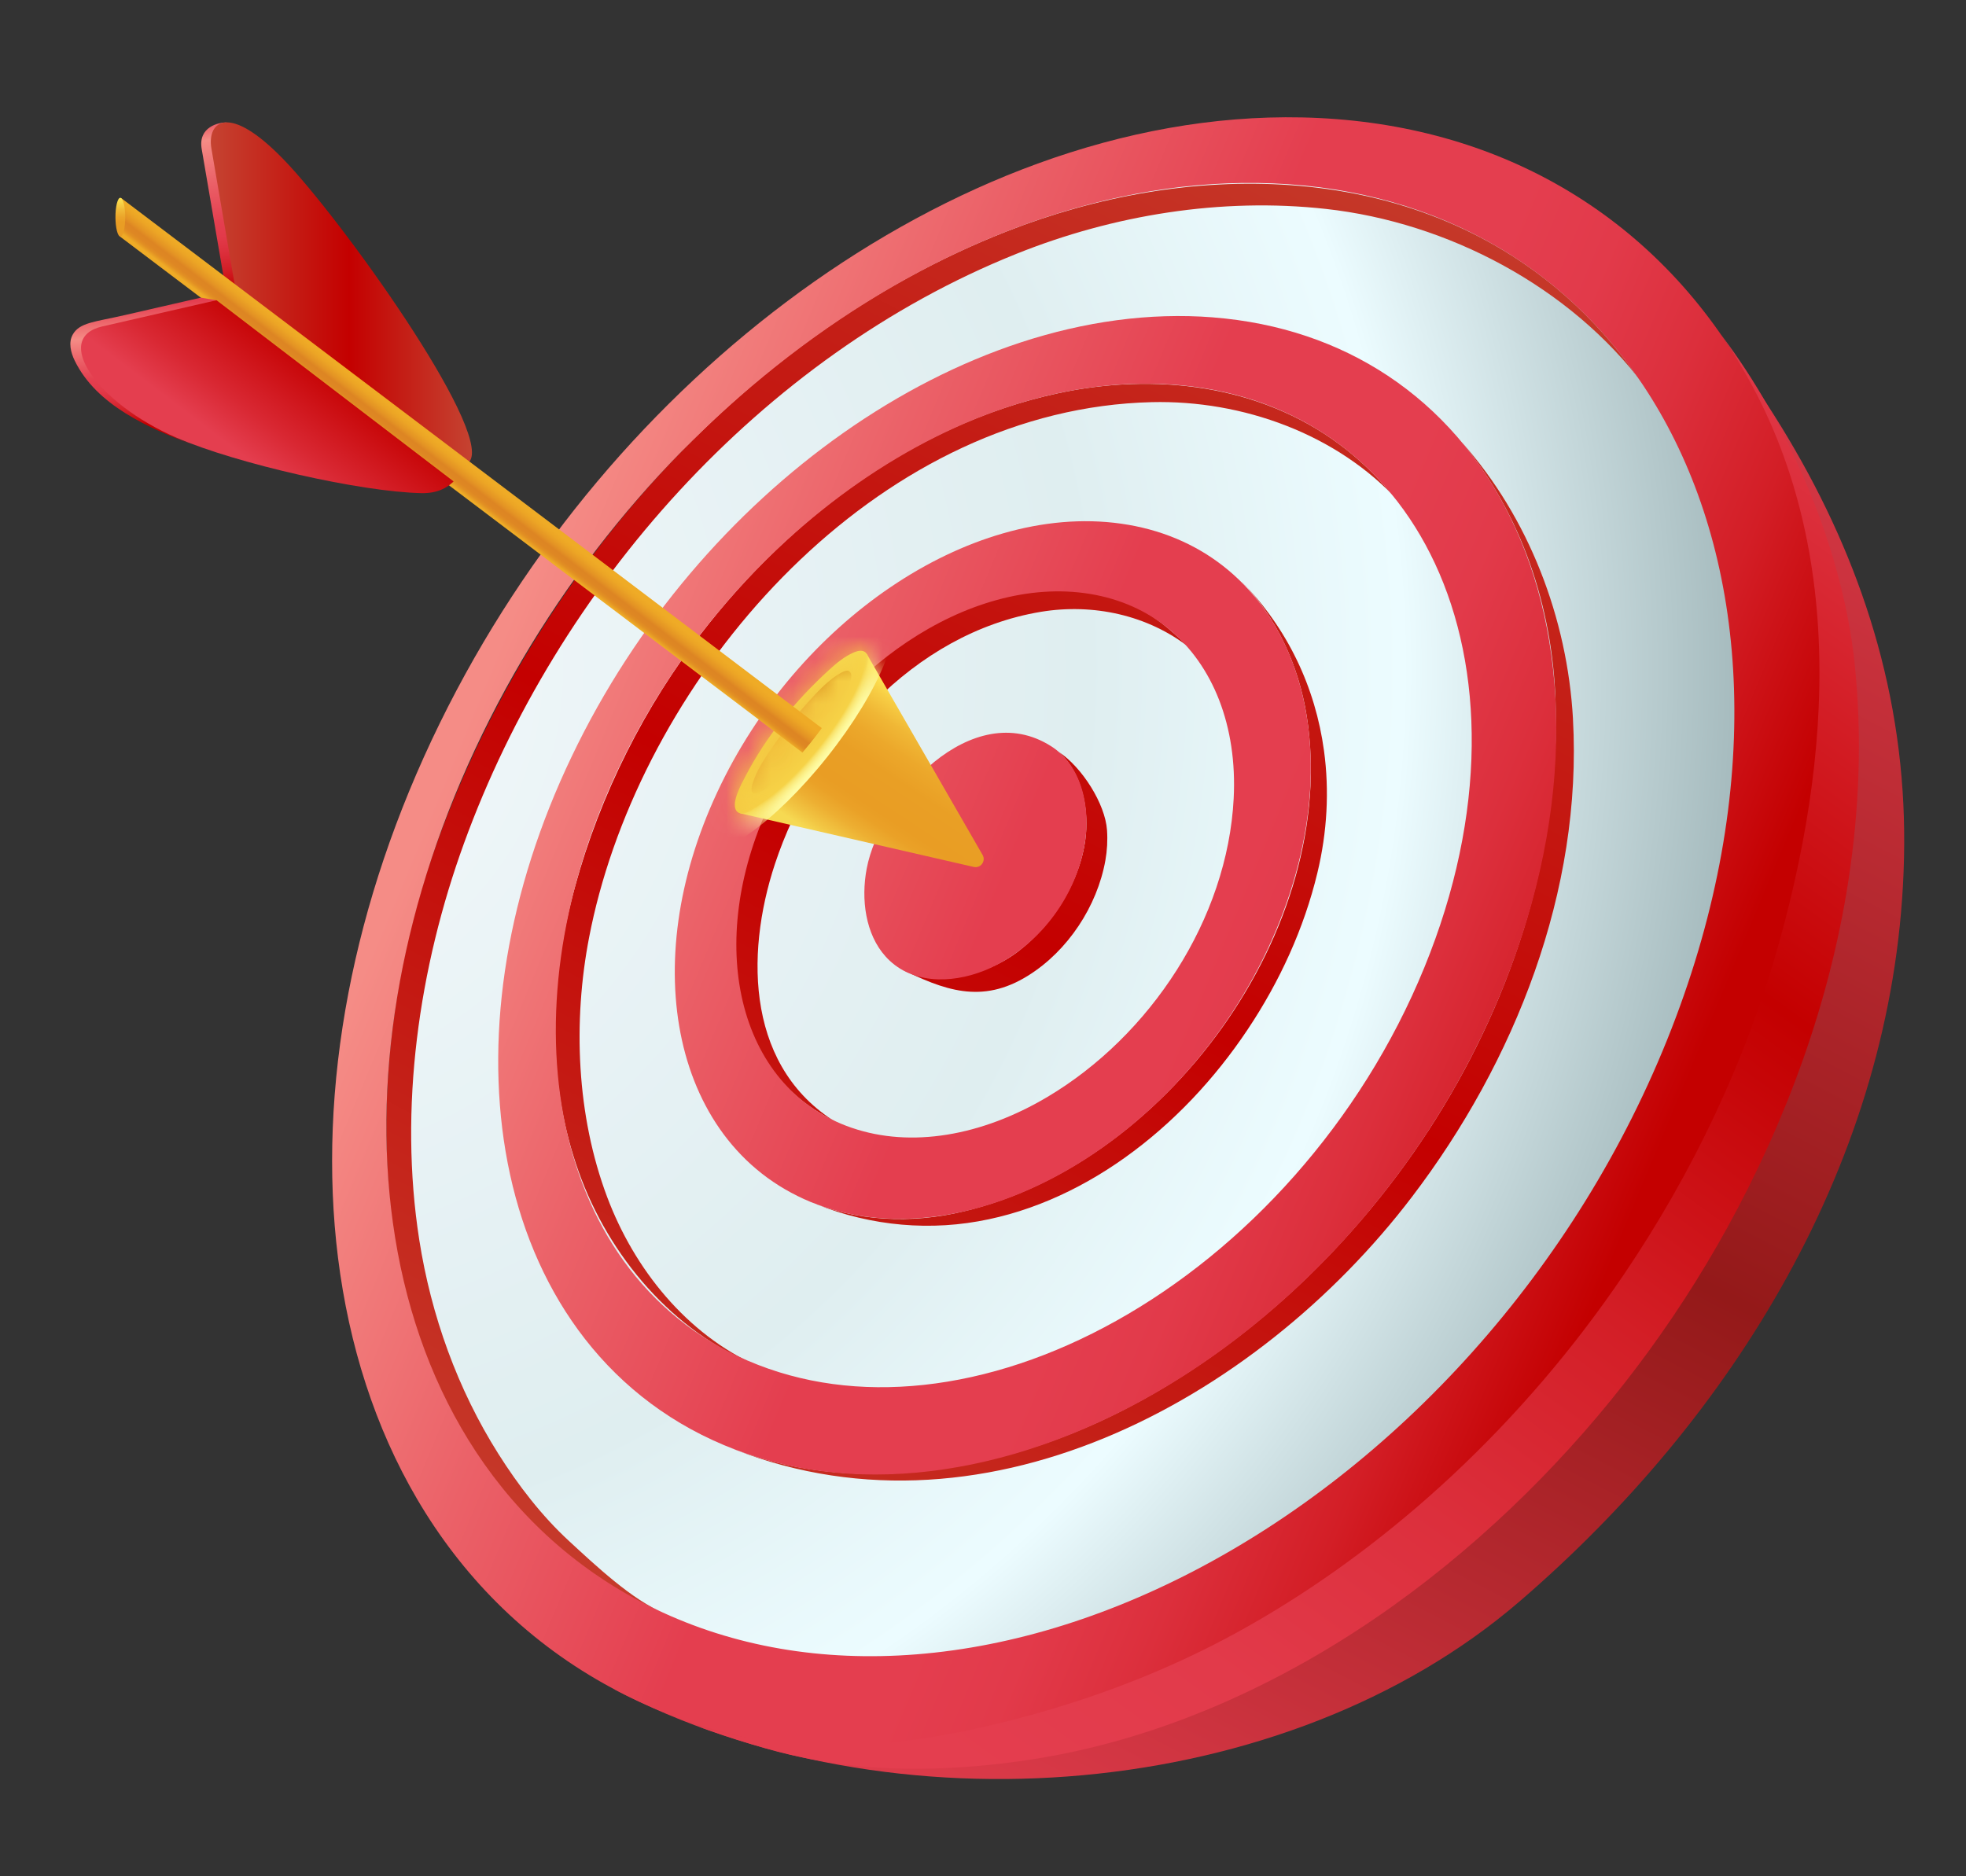 <svg width="88" height="84" viewBox="0 0 88 84" fill="none" xmlns="http://www.w3.org/2000/svg">
<rect x="0" y="0" width="88" height="84" fill="#333333" stroke="none"/>
<path d="M59.169 6.584C63.177 6.705 66.802 7.711 69.918 9.49C73.196 11.361 75.906 14.086 77.874 17.515C79.938 21.112 81.171 25.455 81.372 30.319C81.581 35.369 80.675 40.903 78.481 46.594C76.246 52.392 72.945 57.656 68.935 62.119C64.953 66.552 60.367 70.088 55.555 72.549C50.877 74.941 46.072 76.271 41.471 76.444C37.067 76.61 32.909 75.714 29.251 73.718C25.785 71.827 23.102 69.126 21.18 65.926C19.349 62.877 18.198 59.358 17.706 55.605C17.233 52 17.366 48.145 18.101 44.225C18.816 40.413 20.11 36.49 22.008 32.602C23.881 28.762 26.199 25.251 28.812 22.147C31.436 19.03 34.4 16.272 37.558 13.984C40.78 11.65 44.25 9.771 47.816 8.493C51.507 7.169 55.349 6.469 59.168 6.585L59.169 6.584Z" fill="url(#paint0_radial_1256_61485)"/>
<path d="M85.162 35.413C84.727 28.835 82.334 22.939 78.754 17.579C78.453 17.13 77.335 15.427 77.033 14.979C84.522 26.065 81.26 42.772 75.109 53.631C73.715 56.091 72.129 58.444 70.37 60.657C64.378 68.196 56.102 74.538 46.748 77.193C41.29 78.742 34.101 78.388 27.444 75.601C39.892 82.134 57.547 80.696 68.005 71.705C77.602 63.454 84.713 51.941 85.207 39.019C85.239 38.191 85.243 37.362 85.217 36.533C85.205 36.168 85.188 35.803 85.164 35.438C85.163 35.429 85.163 35.421 85.162 35.412L85.162 35.413Z" fill="url(#paint1_linear_1256_61485)"/>
<path d="M52.583 28.389C46.199 22.568 36.527 30.264 34.077 36.422C32.345 40.775 32.051 46.964 36.655 49.801C36.701 49.828 36.746 49.856 36.792 49.883C36.794 49.884 36.797 49.886 36.8 49.887C36.802 49.888 36.805 49.89 36.807 49.892C36.809 49.893 36.812 49.894 36.814 49.896C36.817 49.897 36.819 49.898 36.822 49.9C37.09 50.056 37.358 50.211 37.626 50.366C33.43 47.942 33.323 42.804 34.689 38.673C36.441 33.378 40.872 28.336 46.595 27.39C48.906 27.009 51.378 27.519 53.27 29.016C53.041 28.807 52.812 28.598 52.583 28.389L52.583 28.389Z" fill="url(#paint2_linear_1256_61485)"/>
<path d="M49.551 37.164C49.47 35.991 48.438 34.352 47.395 33.666C48.401 34.562 48.724 36.108 48.606 37.37C48.422 39.356 47.169 41.365 45.603 42.573C44.114 43.722 41.93 44.173 40.245 43.336C42.235 44.325 43.936 44.981 46.024 43.675C47.797 42.568 49.112 40.572 49.478 38.519C49.556 38.084 49.583 37.623 49.551 37.164V37.164Z" fill="url(#paint3_linear_1256_61485)"/>
<path d="M61.823 21.585C61.258 20.967 60.641 20.405 59.974 19.907C56.368 17.211 51.673 16.678 47.363 17.605C40.726 19.032 34.963 23.511 30.985 28.892C28.469 32.294 26.545 36.351 25.538 40.472C24.575 44.408 24.535 48.636 25.9 52.451C27.265 56.267 30.126 59.62 33.882 61.143C30.733 59.723 28.394 56.826 27.178 53.592C25.808 49.95 25.635 45.745 26.374 41.942C26.497 41.306 26.645 40.666 26.819 40.023C29.752 29.175 39.663 18.29 51.55 18.004C55.616 17.906 59.853 19.427 62.623 22.461L61.823 21.585L61.823 21.585Z" fill="url(#paint4_linear_1256_61485)"/>
<path d="M59.264 33.613C58.881 30.789 57.642 28.129 55.541 26C57.141 27.622 58.131 29.797 58.489 32.048C60.001 41.565 52.101 52.393 42.691 54.331C40.361 54.812 37.812 54.613 35.663 53.519C38.017 54.674 40.7 55.114 43.299 54.754C45.849 54.401 48.255 53.32 50.342 51.833C52.516 50.284 54.373 48.299 55.852 46.081C57.276 43.947 58.368 41.572 58.968 39.075C59.407 37.25 59.507 35.399 59.264 33.613Z" fill="url(#paint5_linear_1256_61485)"/>
<path d="M70.408 32.182C70.156 27.685 68.437 23.174 65.428 19.793C68.109 23.031 69.481 27.174 69.627 31.337C70.088 44.499 61.422 57.506 50.135 63.198C44.745 65.915 38.065 67.1 32.348 64.674C43.764 69.518 56.23 62.734 63.197 53.588C67.808 47.535 70.837 39.878 70.407 32.182L70.408 32.182Z" fill="url(#paint6_linear_1256_61485)"/>
<path d="M54.295 14.209C57.258 14.443 59.893 15.347 62.114 16.818C64.42 18.346 66.276 20.483 67.573 23.102C68.916 25.814 69.651 29.026 69.66 32.568C69.67 36.207 68.914 40.153 67.29 44.186C65.644 48.273 63.293 51.987 60.475 55.16C57.671 58.317 54.452 60.883 51.064 62.731C47.744 64.542 44.307 65.637 40.978 65.932C37.754 66.218 34.664 65.749 31.896 64.472C29.237 63.246 27.132 61.39 25.582 59.12C24.088 56.931 23.104 54.35 22.631 51.553C22.172 48.84 22.189 45.904 22.691 42.892C23.182 39.943 24.142 36.891 25.596 33.855C27.034 30.849 28.84 28.102 30.888 25.683C32.943 23.255 35.269 21.126 37.744 19.384C40.257 17.615 42.953 16.226 45.704 15.325C48.528 14.401 51.44 13.983 54.296 14.208L54.295 14.209ZM33.479 60.919C35.892 61.957 38.567 62.3 41.344 62.001C44.197 61.694 47.131 60.713 49.958 59.136C52.833 57.532 55.563 55.329 57.943 52.638C60.333 49.936 62.337 46.781 63.756 43.311C65.16 39.88 65.839 36.515 65.875 33.401C65.909 30.357 65.329 27.581 64.227 25.22C63.158 22.93 61.603 21.041 59.649 19.672C57.759 18.347 55.498 17.51 52.938 17.256C50.459 17.011 47.918 17.335 45.443 18.113C43.025 18.874 40.649 20.074 38.429 21.617C36.24 23.139 34.181 25.011 32.363 27.154C30.551 29.289 28.957 31.718 27.695 34.376C26.422 37.058 25.592 39.75 25.182 42.346C24.765 44.99 24.78 47.556 25.217 49.918C25.666 52.343 26.564 54.565 27.904 56.433C29.288 58.361 31.149 59.917 33.479 60.92L33.479 60.919Z" fill="url(#paint7_linear_1256_61485)"/>
<path d="M72.889 16.313C71.942 15.047 70.87 13.912 69.686 12.92C62.779 7.141 53.091 7.21 45.068 10.356C32.99 15.093 23.641 26.067 19.396 38.198C15.195 50.203 16.627 66.596 29.752 72.23C28.319 71.657 26.613 70.044 25.474 68.994C24.246 67.863 23.198 66.498 22.309 65.09C20.479 62.194 19.296 58.89 18.767 55.51C17.844 49.611 18.741 43.33 20.773 37.742C24.943 26.273 34.057 15.954 45.488 11.367C49.846 9.618 54.666 8.837 59.345 9.353C64.8 9.954 70.298 12.846 73.609 17.277L72.889 16.313L72.889 16.313Z" fill="url(#paint8_linear_1256_61485)"/>
<path d="M58.285 5.257C62.48 5.349 66.286 6.362 69.569 8.186C73.03 10.109 75.904 12.931 78.005 16.498C80.215 20.249 81.552 24.794 81.8 29.901C82.057 35.212 81.133 41.044 78.839 47.048C76.499 53.171 73.019 58.73 68.782 63.435C64.576 68.107 59.729 71.821 54.646 74.388C49.712 76.879 44.652 78.24 39.816 78.377C35.199 78.507 30.85 77.519 27.037 75.378C23.433 73.355 20.655 70.493 18.674 67.119C16.791 63.913 15.618 60.224 15.129 56.303C14.66 52.541 14.817 48.526 15.596 44.452C16.353 40.492 17.706 36.422 19.68 32.389C21.629 28.41 24.034 24.77 26.74 21.551C29.46 18.316 32.531 15.451 35.803 13.069C39.144 10.637 42.746 8.671 46.451 7.322C50.29 5.924 54.295 5.17 58.285 5.257ZM28.674 71.702C32.142 73.529 36.069 74.319 40.213 74.116C44.532 73.905 49.031 72.618 53.404 70.349C57.894 68.019 62.17 64.697 65.885 60.551C69.624 56.378 72.713 51.464 74.82 46.053C76.89 40.735 77.77 35.557 77.615 30.821C77.466 26.248 76.353 22.151 74.458 18.743C72.647 15.485 70.132 12.881 67.072 11.076C64.156 9.355 60.749 8.363 56.968 8.21C53.357 8.064 49.713 8.698 46.206 9.933C42.812 11.128 39.503 12.901 36.43 15.114C33.414 17.286 30.583 19.911 28.077 22.885C25.583 25.846 23.372 29.197 21.59 32.863C19.786 36.574 18.564 40.315 17.899 43.945C17.216 47.673 17.112 51.332 17.587 54.746C18.079 58.292 19.201 61.607 20.966 64.464C22.814 67.457 25.378 69.966 28.673 71.703L28.674 71.702Z" fill="url(#paint9_linear_1256_61485)"/>
<path d="M83.021 29.748C82.5 24.691 80.15 19.095 77.033 14.979C82.592 23.011 82.195 32.977 79.657 42.118C78.18 47.437 75.777 52.494 72.684 57.062C70.458 60.349 67.864 63.387 64.96 66.095C64.604 66.427 64.242 66.754 63.876 67.076C61.284 69.355 58.46 71.378 55.437 73.046C52.243 74.807 48.83 76.099 45.301 77.005C41.973 77.858 38.508 78.396 35.071 78.023C34.092 77.917 33.411 77.806 32.441 77.588C32.205 77.534 31.517 77.38 31.288 77.309C32.77 77.822 34.417 78.383 35.966 78.69C39.288 79.402 42.864 79.282 46.212 78.763C49.491 78.255 52.677 77.224 55.677 75.816C60.387 73.607 64.635 70.494 68.33 66.844C71.879 63.337 74.919 59.315 77.325 54.943C79.965 50.146 81.884 44.903 82.727 39.483C83.227 36.268 83.354 32.986 83.02 29.748H83.021Z" fill="url(#paint10_linear_1256_61485)"/>
<path d="M39.648 42.831C39.77 42.965 39.904 43.089 40.051 43.201C41.329 44.172 43.187 43.944 44.609 43.201C46.643 42.139 48.138 40.102 48.543 37.844C48.834 36.218 48.451 34.305 47.059 33.414C43.511 31.147 39.397 35.706 38.794 38.888C38.535 40.257 38.734 41.825 39.648 42.831Z" fill="url(#paint11_linear_1256_61485)"/>
<path d="M50.179 23.444C51.946 23.693 53.486 24.351 54.752 25.342C56.048 26.355 57.056 27.715 57.727 29.335C58.411 30.988 58.74 32.906 58.66 34.986C58.579 37.098 58.078 39.363 57.11 41.664C56.134 43.981 54.786 46.091 53.193 47.906C51.605 49.716 49.786 51.216 47.868 52.333C45.971 53.438 43.991 54.159 42.051 54.438C40.145 54.712 38.29 54.558 36.594 53.929C34.939 53.314 33.595 52.305 32.576 51.021C31.579 49.764 30.891 48.241 30.522 46.557C30.16 44.904 30.105 43.089 30.368 41.203C30.628 39.344 31.201 37.404 32.105 35.467C33.003 33.542 34.152 31.784 35.466 30.244C36.783 28.699 38.277 27.361 39.864 26.285C41.466 25.199 43.175 24.373 44.905 23.876C46.663 23.37 48.452 23.2 50.18 23.444L50.179 23.444ZM38.126 50.491C39.459 50.948 40.91 51.037 42.391 50.798C43.893 50.556 45.42 49.978 46.879 49.112C51.482 46.379 54.946 41.144 55.221 35.742C55.303 34.128 55.072 32.633 54.568 31.335C54.071 30.058 53.309 28.975 52.32 28.159C51.348 27.357 50.156 26.812 48.779 26.588C47.426 26.367 46.017 26.477 44.627 26.858C43.196 27.25 41.847 27.908 40.616 28.731C39.347 29.579 38.153 30.642 37.1 31.872C36.05 33.1 35.134 34.505 34.423 36.043C33.708 37.589 33.263 39.133 33.071 40.611C32.876 42.104 32.939 43.536 33.246 44.834C33.558 46.151 34.122 47.333 34.928 48.299C35.748 49.282 36.818 50.043 38.127 50.492L38.126 50.491Z" fill="url(#paint12_linear_1256_61485)"/>
<path d="M9.933 6.636C9.869 6.12 9.66 5.697 10.143 5.479C9.794 5.479 8.858 5.673 9.028 6.67L10.12 13.052L11.021 13.018C10.682 11.036 10.343 9.055 10.004 7.073C9.982 6.943 9.953 6.793 9.933 6.636Z" fill="url(#paint13_linear_1256_61485)"/>
<path d="M10.091 5.481C10.611 5.443 11.461 5.862 12.704 7.149C15.247 9.776 21.93 19.109 21.045 20.617C21.016 20.663 20.983 20.706 20.943 20.747L10.552 13.019L9.461 6.637C9.362 6.061 9.548 5.521 10.091 5.481L10.091 5.481Z" fill="url(#paint14_linear_1256_61485)"/>
<path d="M43.981 38.274L38.804 29.289L33.135 36.413L43.584 38.812C43.895 38.884 44.141 38.55 43.981 38.274Z" fill="url(#paint15_linear_1256_61485)"/>
<path d="M33.362 34.764C33.206 35.067 32.638 36.058 33.021 36.359C33.056 36.386 33.095 36.404 33.135 36.413C33.283 36.447 33.46 36.375 33.601 36.294C34.372 35.85 35.024 35.227 35.626 34.571C36.603 33.509 37.469 32.345 38.207 31.104C38.47 30.662 38.72 30.202 38.827 29.698C38.856 29.562 38.867 29.405 38.804 29.288C38.787 29.256 38.765 29.228 38.736 29.204C38.602 29.092 38.4 29.134 38.239 29.201C37.803 29.383 37.438 29.692 37.093 30.007C35.618 31.357 34.281 32.979 33.362 34.764H33.362Z" fill="url(#paint16_linear_1256_61485)"/>
<path d="M38.094 30.387C38.024 30.733 37.698 31.209 37.607 31.363C37.139 32.157 36.595 32.889 36.001 33.594C35.696 33.955 35.4 34.335 35.054 34.656C34.725 34.96 34.39 35.289 33.976 35.475C33.822 35.544 33.721 35.541 33.672 35.472C33.624 35.403 33.627 35.271 33.686 35.078C33.88 34.45 34.267 33.894 34.637 33.358C35.116 32.664 35.645 32.007 36.215 31.385C36.633 30.928 37.098 30.42 37.648 30.119C37.815 30.029 37.937 30.005 38.005 30.049C38.106 30.115 38.123 30.24 38.093 30.387L38.094 30.387Z" fill="url(#paint17_radial_1256_61485)"/>
<mask id="mask0_1256_61485" style="mask-type:luminance" maskUnits="userSpaceOnUse" x="32" y="29" width="13" height="10">
<path d="M43.981 38.274L38.804 29.288C38.787 29.256 38.764 29.228 38.736 29.204C38.602 29.092 38.4 29.134 38.239 29.201C37.803 29.383 37.437 29.692 37.093 30.007C35.617 31.357 34.281 32.979 33.362 34.764C33.206 35.067 32.638 36.058 33.021 36.359C33.056 36.386 33.095 36.404 33.135 36.413L43.585 38.812C43.895 38.884 44.142 38.55 43.981 38.275L43.981 38.274Z" fill="white"/>
</mask>
<g mask="url(#mask0_1256_61485)">
<path d="M37.029 33.887C39.383 30.925 40.586 27.963 39.716 27.272C38.847 26.581 36.234 28.422 33.88 31.384C31.526 34.347 30.323 37.308 31.193 37.999C32.063 38.69 34.676 36.849 37.029 33.887Z" fill="url(#paint18_radial_1256_61485)"/>
</g>
<path d="M36.784 32.597C36.759 32.633 36.733 32.667 36.706 32.703C36.58 32.874 36.449 33.046 36.314 33.213C36.211 33.343 36.106 33.469 36.001 33.593C35.973 33.627 35.945 33.66 35.915 33.693C35.075 33.056 34.233 32.42 33.392 31.784C32.491 31.102 31.59 30.42 30.688 29.738C29.458 28.809 28.229 27.879 26.999 26.949C25.569 25.867 24.138 24.785 22.708 23.703C21.204 22.565 19.7 21.427 18.195 20.289C16.744 19.192 15.293 18.095 13.842 16.997C12.572 16.036 11.301 15.075 10.03 14.114C9.067 13.385 8.104 12.657 7.141 11.929C6.613 11.529 6.084 11.13 5.556 10.73C5.494 10.683 5.432 10.636 5.369 10.589L5.426 8.869C5.699 9.077 5.973 9.284 6.248 9.491C6.992 10.055 7.737 10.619 8.482 11.182C9.582 12.015 10.683 12.847 11.783 13.68C13.123 14.694 14.463 15.708 15.803 16.722C17.267 17.83 18.732 18.938 20.196 20.046C21.67 21.162 23.144 22.277 24.618 23.392C25.985 24.427 27.353 25.462 28.721 26.497C29.867 27.364 31.013 28.231 32.159 29.099C32.968 29.711 33.777 30.323 34.586 30.936C35.319 31.489 36.051 32.043 36.784 32.597H36.784Z" fill="url(#paint19_linear_1256_61485)"/>
<path d="M5.602 9.886C5.581 10.356 5.467 10.665 5.348 10.574C5.229 10.484 5.15 10.03 5.171 9.56C5.193 9.09 5.307 8.781 5.426 8.871C5.545 8.961 5.624 9.415 5.602 9.886Z" fill="url(#paint20_linear_1256_61485)"/>
<path d="M3.253 14.984C3.058 15.337 3.167 15.78 3.343 16.143C4.318 18.151 6.667 19.168 8.634 19.913C8.38 19.816 8.119 19.708 7.862 19.581C6.458 18.89 4.711 17.495 4.145 16.515C3.932 16.147 3.813 15.675 4.01 15.298C4.276 14.791 4.941 14.726 5.445 14.61C6.041 14.474 6.636 14.337 7.232 14.201C7.862 14.056 8.492 13.912 9.122 13.768C9.288 13.73 9.523 13.48 9.693 13.441L8.988 13.326L5.556 14.113C4.241 14.415 3.556 14.435 3.253 14.984H3.253Z" fill="url(#paint21_linear_1256_61485)"/>
<path d="M9.692 13.441L20.304 21.553C20.02 21.832 19.593 22.092 18.864 22.077C16.171 22.023 10.613 20.769 7.896 19.594C4.304 18.04 2.338 15.128 4.574 14.615L9.693 13.441H9.692Z" fill="url(#paint22_linear_1256_61485)"/>
<defs>
<radialGradient id="paint0_radial_1256_61485" cx="0" cy="0" r="1" gradientUnits="userSpaceOnUse" gradientTransform="translate(10.252 30.015) scale(67.252 67.252)">
<stop offset="0.04" stop-color="#F3F8FB"/>
<stop offset="0.57" stop-color="#DFEEF0"/>
<stop offset="0.78" stop-color="#ECFCFF"/>
<stop offset="1" stop-color="#A6BBBE"/>
</radialGradient>
<linearGradient id="paint1_linear_1256_61485" x1="82.533" y1="10.707" x2="43.951" y2="85.279" gradientUnits="userSpaceOnUse">
<stop stop-color="#E43E4F"/>
<stop offset="0.53" stop-color="#941919"/>
<stop offset="1" stop-color="#E43E4F"/>
</linearGradient>
<linearGradient id="paint2_linear_1256_61485" x1="60.837" y1="-0.517" x2="22.256" y2="74.055" gradientUnits="userSpaceOnUse">
<stop stop-color="#C54331"/>
<stop offset="0.53" stop-color="#C40000"/>
<stop offset="1" stop-color="#C54331"/>
</linearGradient>
<linearGradient id="paint3_linear_1256_61485" x1="65.298" y1="1.789" x2="26.715" y2="76.362" gradientUnits="userSpaceOnUse">
<stop stop-color="#C54331"/>
<stop offset="0.53" stop-color="#C40000"/>
<stop offset="1" stop-color="#C54331"/>
</linearGradient>
<linearGradient id="paint4_linear_1256_61485" x1="60.276" y1="-0.809" x2="21.695" y2="73.764" gradientUnits="userSpaceOnUse">
<stop stop-color="#C54331"/>
<stop offset="0.53" stop-color="#C40000"/>
<stop offset="1" stop-color="#C54331"/>
</linearGradient>
<linearGradient id="paint5_linear_1256_61485" x1="69.541" y1="3.989" x2="30.963" y2="78.553" gradientUnits="userSpaceOnUse">
<stop stop-color="#C54331"/>
<stop offset="0.53" stop-color="#C40000"/>
<stop offset="1" stop-color="#C54331"/>
</linearGradient>
<linearGradient id="paint6_linear_1256_61485" x1="75.133" y1="6.879" x2="36.552" y2="81.451" gradientUnits="userSpaceOnUse">
<stop stop-color="#C54331"/>
<stop offset="0.53" stop-color="#C40000"/>
<stop offset="1" stop-color="#C54331"/>
</linearGradient>
<linearGradient id="paint7_linear_1256_61485" x1="21.86" y1="30.009" x2="74.118" y2="51.819" gradientUnits="userSpaceOnUse">
<stop stop-color="#F58C86"/>
<stop offset="0.23" stop-color="#EB6168"/>
<stop offset="0.44" stop-color="#E43E4F"/>
<stop offset="0.61" stop-color="#E43E4F"/>
<stop offset="0.69" stop-color="#E23A4A"/>
<stop offset="0.78" stop-color="#DC2F3C"/>
<stop offset="0.88" stop-color="#D31E26"/>
<stop offset="0.98" stop-color="#C60507"/>
<stop offset="1" stop-color="#C40000"/>
</linearGradient>
<linearGradient id="paint8_linear_1256_61485" x1="60.848" y1="-0.513" x2="22.266" y2="74.059" gradientUnits="userSpaceOnUse">
<stop stop-color="#C54331"/>
<stop offset="0.53" stop-color="#C40000"/>
<stop offset="1" stop-color="#C54331"/>
</linearGradient>
<linearGradient id="paint9_linear_1256_61485" x1="21.596" y1="30.644" x2="73.854" y2="52.454" gradientUnits="userSpaceOnUse">
<stop stop-color="#F58C86"/>
<stop offset="0.23" stop-color="#EB6168"/>
<stop offset="0.44" stop-color="#E43E4F"/>
<stop offset="0.61" stop-color="#E43E4F"/>
<stop offset="0.69" stop-color="#E23A4A"/>
<stop offset="0.78" stop-color="#DC2F3C"/>
<stop offset="0.88" stop-color="#D31E26"/>
<stop offset="0.98" stop-color="#C60507"/>
<stop offset="1" stop-color="#C40000"/>
</linearGradient>
<linearGradient id="paint10_linear_1256_61485" x1="87.945" y1="19.9" x2="44.394" y2="80.179" gradientUnits="userSpaceOnUse">
<stop stop-color="#E43E4F"/>
<stop offset="0.34" stop-color="#C40000"/>
<stop offset="0.38" stop-color="#C60507"/>
<stop offset="0.55" stop-color="#D31E26"/>
<stop offset="0.71" stop-color="#DC2F3C"/>
<stop offset="0.86" stop-color="#E23A4A"/>
<stop offset="1" stop-color="#E43E4F"/>
</linearGradient>
<linearGradient id="paint11_linear_1256_61485" x1="22.123" y1="29.381" x2="74.381" y2="51.191" gradientUnits="userSpaceOnUse">
<stop stop-color="#F58C86"/>
<stop offset="0.23" stop-color="#EB6168"/>
<stop offset="0.44" stop-color="#E43E4F"/>
<stop offset="0.61" stop-color="#E43E4F"/>
<stop offset="0.69" stop-color="#E23A4A"/>
<stop offset="0.78" stop-color="#DC2F3C"/>
<stop offset="0.88" stop-color="#D31E26"/>
<stop offset="0.98" stop-color="#C60507"/>
<stop offset="1" stop-color="#C40000"/>
</linearGradient>
<linearGradient id="paint12_linear_1256_61485" x1="22.031" y1="29.597" x2="74.289" y2="51.407" gradientUnits="userSpaceOnUse">
<stop stop-color="#F58C86"/>
<stop offset="0.23" stop-color="#EB6168"/>
<stop offset="0.44" stop-color="#E43E4F"/>
<stop offset="0.61" stop-color="#E43E4F"/>
<stop offset="0.69" stop-color="#E23A4A"/>
<stop offset="0.78" stop-color="#DC2F3C"/>
<stop offset="0.88" stop-color="#D31E26"/>
<stop offset="0.98" stop-color="#C60507"/>
<stop offset="1" stop-color="#C40000"/>
</linearGradient>
<linearGradient id="paint13_linear_1256_61485" x1="9.424" y1="5.124" x2="10.754" y2="12.934" gradientUnits="userSpaceOnUse">
<stop stop-color="#E43E4F"/>
<stop offset="0.14" stop-color="#F58C86"/>
<stop offset="0.38" stop-color="#EB6168"/>
<stop offset="0.61" stop-color="#E43E4F"/>
<stop offset="0.69" stop-color="#E23A4A"/>
<stop offset="0.78" stop-color="#DC2F3C"/>
<stop offset="0.88" stop-color="#D31E26"/>
<stop offset="0.98" stop-color="#C60507"/>
<stop offset="1" stop-color="#C40000"/>
</linearGradient>
<linearGradient id="paint14_linear_1256_61485" x1="9.435" y1="13.113" x2="21.125" y2="13.113" gradientUnits="userSpaceOnUse">
<stop stop-color="#C54331"/>
<stop offset="0.53" stop-color="#C40000"/>
<stop offset="1" stop-color="#C54331"/>
</linearGradient>
<linearGradient id="paint15_linear_1256_61485" x1="37.993" y1="38.38" x2="42.217" y2="32.009" gradientUnits="userSpaceOnUse">
<stop stop-color="#F6D952"/>
<stop offset="0.06" stop-color="#F2C744"/>
<stop offset="0.16" stop-color="#EDAF32"/>
<stop offset="0.25" stop-color="#EAA127"/>
<stop offset="0.32" stop-color="#E99D24"/>
<stop offset="0.53" stop-color="#E99F25"/>
<stop offset="0.67" stop-color="#ECA82B"/>
<stop offset="0.79" stop-color="#F0B735"/>
<stop offset="0.9" stop-color="#F7CD44"/>
<stop offset="1" stop-color="#FFE856"/>
</linearGradient>
<linearGradient id="paint16_linear_1256_61485" x1="37.434" y1="29.541" x2="34.306" y2="35.927" gradientUnits="userSpaceOnUse">
<stop stop-color="#F6D952"/>
<stop offset="0.51" stop-color="#F4CC45"/>
<stop offset="1" stop-color="#F4C841"/>
</linearGradient>
<radialGradient id="paint17_radial_1256_61485" cx="0" cy="0" r="1" gradientUnits="userSpaceOnUse" gradientTransform="translate(35.211 33.336) scale(3.817)">
<stop stop-color="#EFAB26"/>
<stop offset="0.52" stop-color="#DF8B26"/>
<stop offset="0.6" stop-color="#D9831D"/>
<stop offset="0.84" stop-color="#C96E07"/>
<stop offset="1" stop-color="#C46700"/>
</radialGradient>
<radialGradient id="paint18_radial_1256_61485" cx="0" cy="0" r="1" gradientUnits="userSpaceOnUse" gradientTransform="translate(35.59 32.583) rotate(-51.53) scale(6.871 1.989)">
<stop offset="0.21" stop-color="#F4C841"/>
<stop offset="0.69" stop-color="#F6D246"/>
<stop offset="0.7" stop-color="#F6D44C"/>
<stop offset="0.75" stop-color="#F9E36C"/>
<stop offset="0.81" stop-color="#FBEE85"/>
<stop offset="0.87" stop-color="#FDF697"/>
<stop offset="0.93" stop-color="#FEFBA2"/>
<stop offset="1" stop-color="#FFFDA6"/>
</radialGradient>
<linearGradient id="paint19_linear_1256_61485" x1="21.094" y1="20.751" x2="19.753" y2="22.507" gradientUnits="userSpaceOnUse">
<stop offset="0.06" stop-color="#EFAB26"/>
<stop offset="0.15" stop-color="#ECA525"/>
<stop offset="0.28" stop-color="#E49424"/>
<stop offset="0.36" stop-color="#DD8523"/>
<stop offset="0.45" stop-color="#DE8723"/>
<stop offset="0.51" stop-color="#E29023"/>
<stop offset="0.56" stop-color="#E9A025"/>
<stop offset="0.59" stop-color="#EFAB26"/>
</linearGradient>
<linearGradient id="paint20_linear_1256_61485" x1="5.4" y1="8.276" x2="5.378" y2="10.632" gradientUnits="userSpaceOnUse">
<stop stop-color="#F6D952"/>
<stop offset="0.12" stop-color="#FCE354"/>
<stop offset="0.25" stop-color="#FFE856"/>
<stop offset="0.29" stop-color="#FCDE4F"/>
<stop offset="0.47" stop-color="#F1BA37"/>
<stop offset="0.62" stop-color="#EBA429"/>
<stop offset="0.71" stop-color="#E99D24"/>
</linearGradient>
<linearGradient id="paint21_linear_1256_61485" x1="6.342" y1="12.998" x2="6.713" y2="19.783" gradientUnits="userSpaceOnUse">
<stop offset="0.09" stop-color="#E43E4F"/>
<stop offset="0.3" stop-color="#F58C86"/>
<stop offset="0.44" stop-color="#EB6168"/>
<stop offset="0.57" stop-color="#E43E4F"/>
<stop offset="0.64" stop-color="#E23A4A"/>
<stop offset="0.71" stop-color="#DC2F3C"/>
<stop offset="0.79" stop-color="#D31E26"/>
<stop offset="0.87" stop-color="#C60507"/>
<stop offset="0.88" stop-color="#C40000"/>
</linearGradient>
<linearGradient id="paint22_linear_1256_61485" x1="16.591" y1="12.327" x2="10.292" y2="20.615" gradientUnits="userSpaceOnUse">
<stop stop-color="#E43E4F"/>
<stop offset="0.09" stop-color="#DC303D"/>
<stop offset="0.42" stop-color="#C40000"/>
<stop offset="0.78" stop-color="#D92833"/>
<stop offset="0.95" stop-color="#E43E4F"/>
</linearGradient>
</defs>
</svg>
